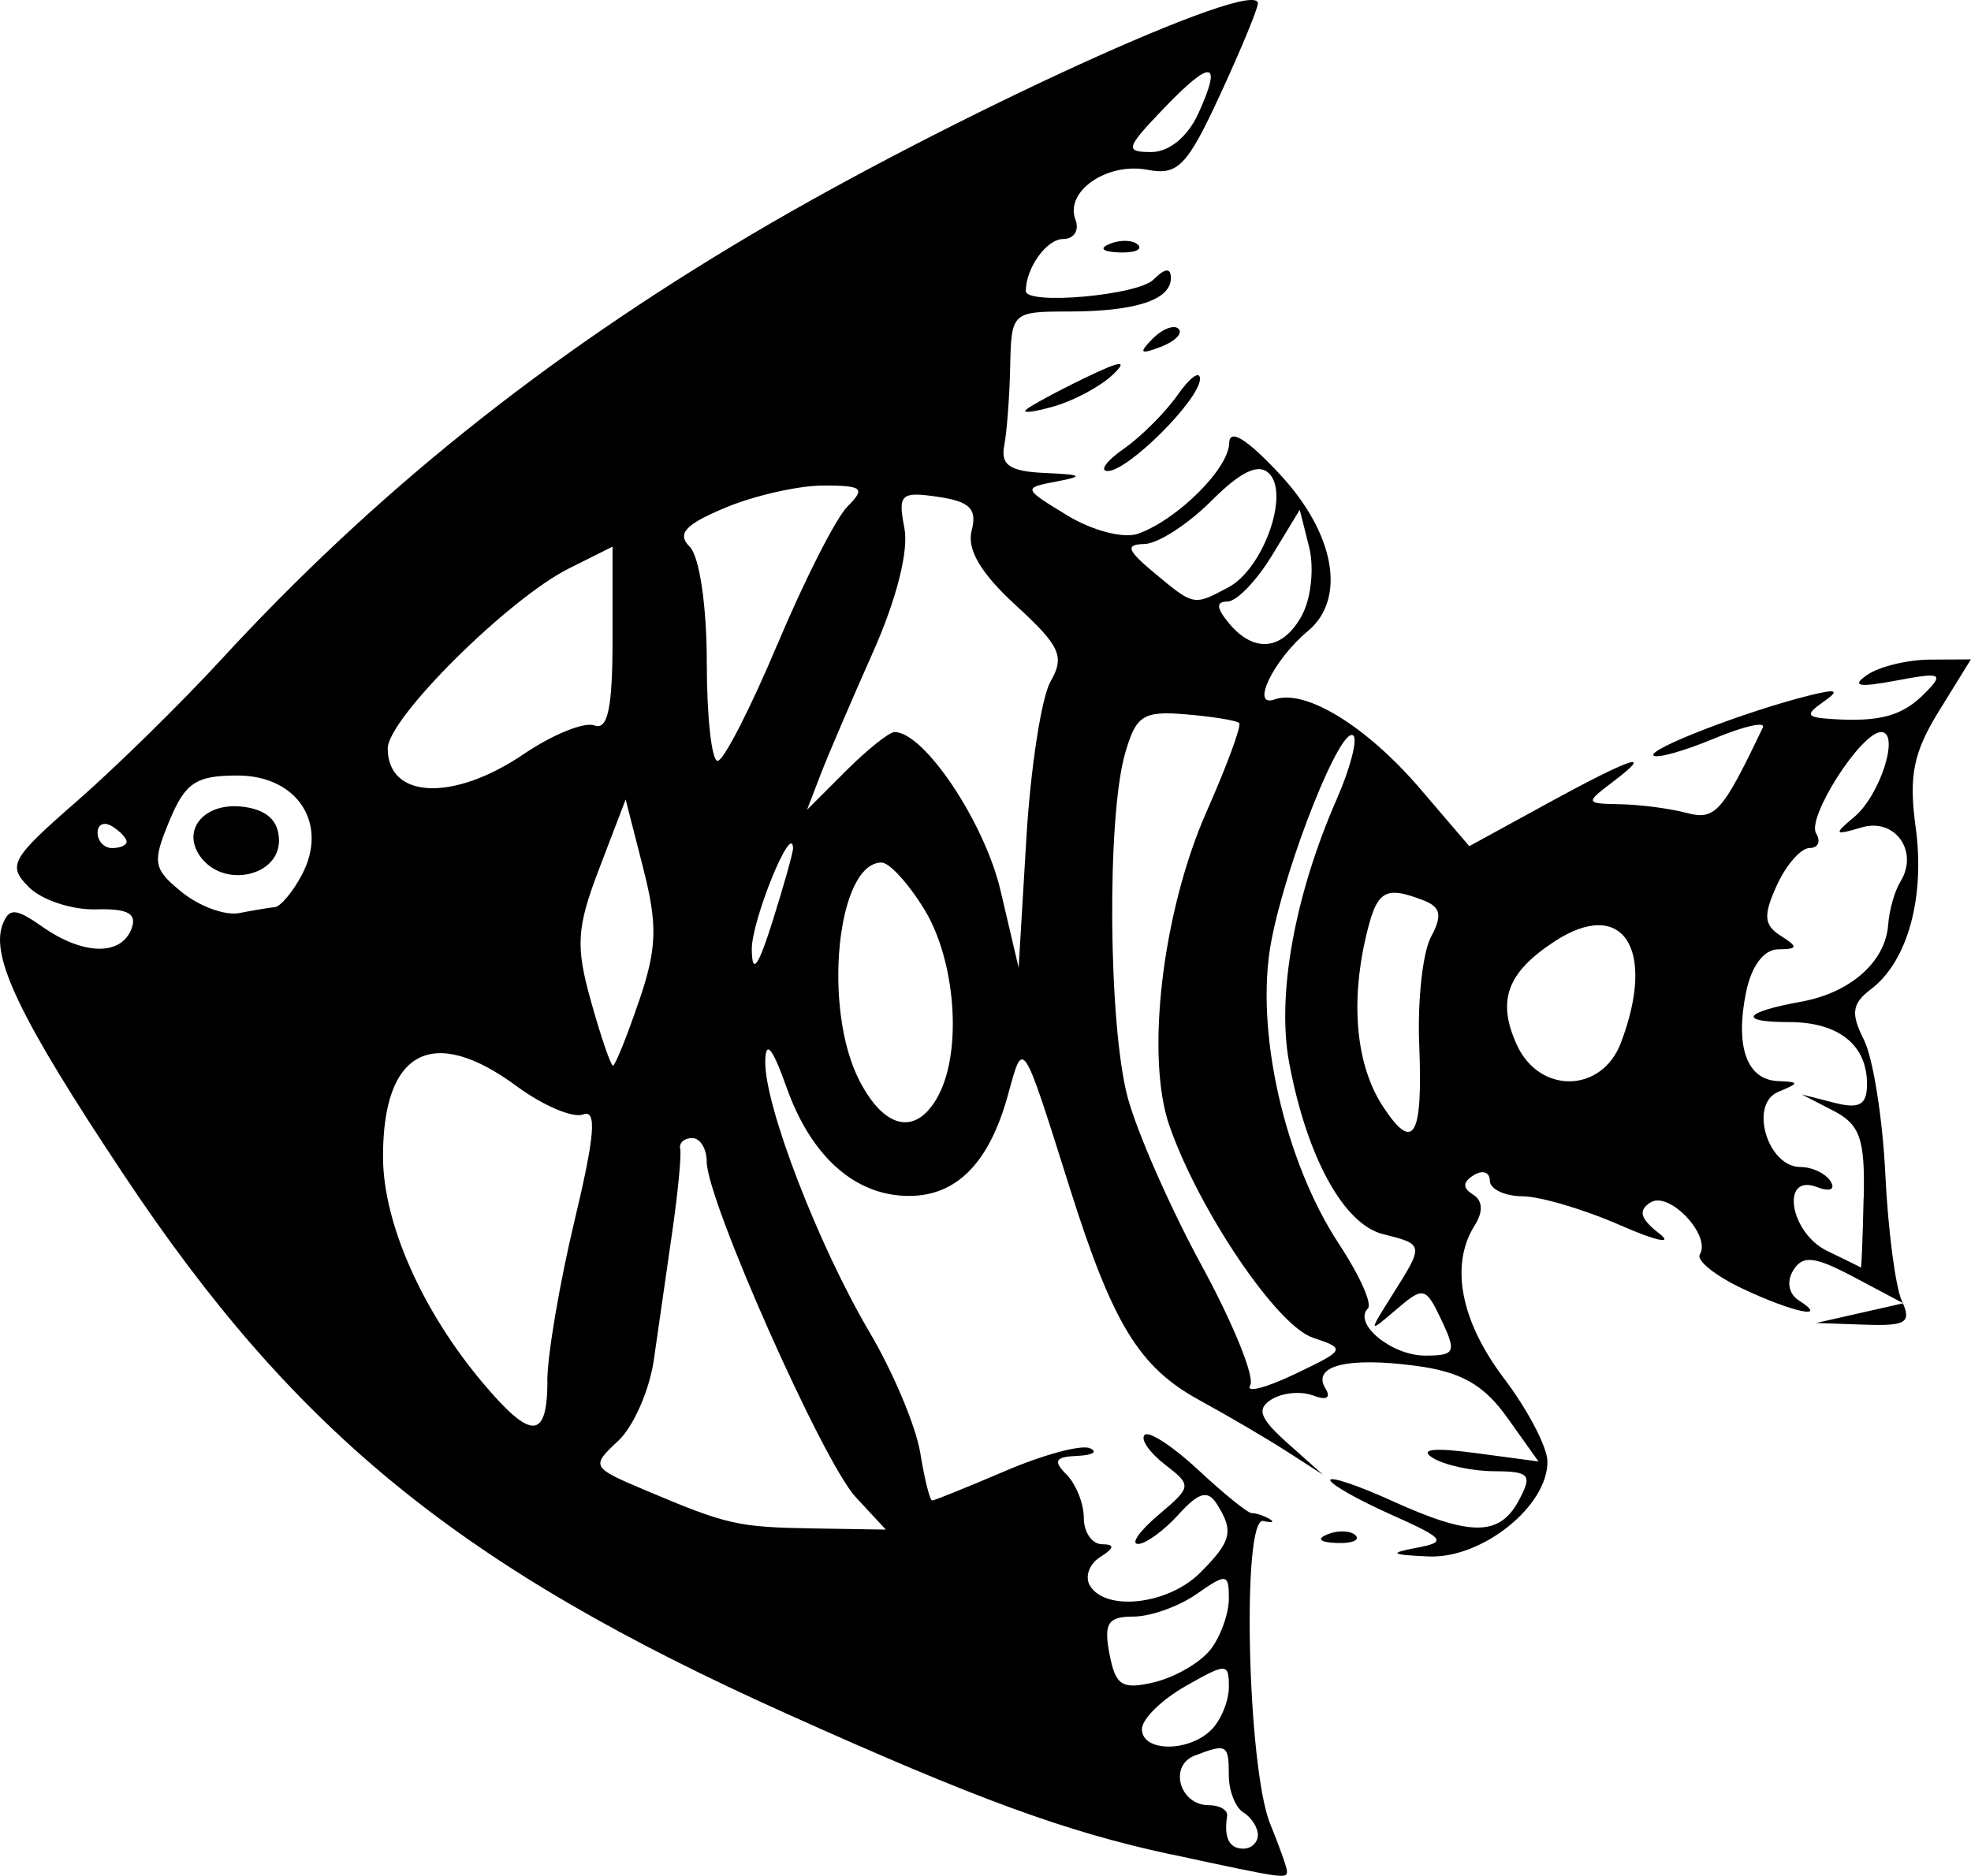 <?xml version="1.0" encoding="UTF-8" standalone="no"?>
<!-- Created with Inkscape (http://www.inkscape.org/) -->

<svg
   xmlns:dc="http://purl.org/dc/elements/1.1/"
   xmlns:cc="http://creativecommons.org/ns#"
   xmlns:rdf="http://www.w3.org/1999/02/22-rdf-syntax-ns#"
   xmlns:svg="http://www.w3.org/2000/svg"
   xmlns="http://www.w3.org/2000/svg"
   xmlns:sodipodi="http://sodipodi.sourceforge.net/DTD/sodipodi-0.dtd"
   xmlns:inkscape="http://www.inkscape.org/namespaces/inkscape"
   width="35.955mm"
   height="34.23mm"
   viewBox="0 0 35.955 34.23"
   version="1.1"
   id="svg8"
   inkscape:version="0.92.4 (5da689c313, 2019-01-14)"
   sodipodi:docname="logo.svg">
  <defs
     id="defs2" />
  <sodipodi:namedview
     id="base"
     pagecolor="#ffffff"
     bordercolor="#666666"
     borderopacity="1.0"
     inkscape:pageopacity="0.0"
     inkscape:pageshadow="2"
     inkscape:zoom="1.979899"
     inkscape:cx="-271.0437"
     inkscape:cy="73.94444"
     inkscape:document-units="mm"
     inkscape:current-layer="layer1"
     showgrid="false"
     inkscape:window-width="2498"
     inkscape:window-height="1417"
     inkscape:window-x="54"
     inkscape:window-y="-8"
     inkscape:window-maximized="1"
     fit-margin-top="0"
     fit-margin-left="0"
     fit-margin-right="0"
     fit-margin-bottom="0" />
  <g
     inkscape:label="Ebene 1"
     inkscape:groupmode="layer"
     id="layer1"
     transform="translate(-59.166,-95.162)">
    <path
       style="fill:#000000;fill-opacity:1;stroke-width:0.265"
       d="m 80.525,128.997 c -1.929,-0.416 -3.532,-1.003 -7.011,-2.568 -5.94,-2.67 -8.961,-5.128 -12.095,-9.84 -1.877,-2.822 -2.432,-3.969 -2.205,-4.56 0.118,-0.307 0.238,-0.3 0.731,0.046 0.737,0.516 1.429,0.531 1.619,0.035 0.107,-0.279 -0.063,-0.373 -0.649,-0.356 -0.437,0.012 -0.987,-0.17 -1.223,-0.406 -0.395,-0.395 -0.327,-0.517 0.87,-1.562 0.714,-0.623 1.896,-1.783 2.627,-2.577 2.803,-3.045 5.871,-5.506 9.663,-7.755 3.647,-2.162 9.26,-4.726 9.26,-4.23 0,0.096 -0.31,0.846 -0.689,1.666 -0.601,1.302 -0.769,1.476 -1.324,1.37 -0.739,-0.141 -1.512,0.394 -1.315,0.909 0.075,0.195 -0.026,0.354 -0.224,0.354 -0.301,0 -0.681,0.529 -0.681,0.948 0,0.262 2.04,0.081 2.328,-0.207 0.212,-0.212 0.318,-0.222 0.318,-0.028 0,0.399 -0.648,0.61 -1.874,0.61 -1.018,0 -1.037,0.018 -1.057,0.992 -0.011,0.546 -0.06,1.201 -0.109,1.455 -0.068,0.357 0.104,0.471 0.748,0.499 0.676,0.029 0.716,0.059 0.208,0.155 -0.619,0.117 -0.616,0.126 0.194,0.619 0.459,0.279 1.029,0.427 1.289,0.335 0.716,-0.253 1.657,-1.188 1.665,-1.654 0.005,-0.274 0.323,-0.077 0.926,0.571 1.005,1.081 1.216,2.272 0.508,2.86 -0.623,0.517 -1.055,1.405 -0.607,1.246 0.561,-0.199 1.677,0.486 2.656,1.629 l 0.897,1.048 1.42,-0.777 c 1.555,-0.851 1.985,-0.991 1.188,-0.388 -0.496,0.375 -0.491,0.389 0.148,0.4 0.364,0.007 0.907,0.078 1.206,0.158 0.522,0.14 0.653,-0.007 1.392,-1.557 0.056,-0.117 -0.346,-0.026 -0.892,0.202 -0.547,0.228 -1.042,0.367 -1.101,0.307 -0.113,-0.113 1.696,-0.81 2.835,-1.093 0.51,-0.127 0.571,-0.101 0.265,0.114 -0.336,0.235 -0.315,0.283 0.132,0.313 0.896,0.06 1.307,-0.053 1.72,-0.472 0.355,-0.36 0.298,-0.384 -0.529,-0.228 -0.683,0.129 -0.822,0.102 -0.529,-0.102 0.218,-0.152 0.734,-0.278 1.146,-0.281 l 0.749,-0.004 -0.584,0.945 c -0.465,0.753 -0.552,1.183 -0.424,2.114 0.176,1.283 -0.145,2.45 -0.813,2.957 -0.35,0.266 -0.374,0.441 -0.13,0.926 0.166,0.329 0.341,1.432 0.39,2.45 0.049,1.019 0.185,2.06 0.302,2.315 0.182,0.394 0.081,0.458 -0.675,0.432 l -0.888,-0.031 0.794,-0.18 0.794,-0.18 -0.895,-0.475 c -0.722,-0.383 -0.937,-0.408 -1.111,-0.127 -0.126,0.205 -0.085,0.432 0.101,0.55 0.57,0.363 -0.112,0.219 -1.03,-0.216 -0.494,-0.234 -0.843,-0.514 -0.776,-0.622 0.213,-0.344 -0.556,-1.161 -0.896,-0.951 -0.235,0.145 -0.193,0.297 0.158,0.57 0.263,0.204 -0.057,0.136 -0.712,-0.152 -0.655,-0.288 -1.459,-0.526 -1.786,-0.529 -0.327,-0.003 -0.595,-0.132 -0.595,-0.286 0,-0.154 -0.132,-0.199 -0.293,-0.099 -0.202,0.125 -0.207,0.234 -0.014,0.353 0.178,0.11 0.19,0.313 0.032,0.562 -0.455,0.72 -0.26,1.743 0.532,2.79 0.433,0.572 0.79,1.253 0.794,1.514 0.013,0.814 -1.188,1.778 -2.163,1.738 -0.691,-0.029 -0.74,-0.061 -0.235,-0.156 0.578,-0.109 0.535,-0.166 -0.463,-0.612 -0.605,-0.271 -1.1,-0.552 -1.1,-0.625 0,-0.073 0.506,0.097 1.124,0.378 1.437,0.652 1.963,0.651 2.315,-0.007 0.252,-0.47 0.201,-0.53 -0.454,-0.533 -0.405,-0.002 -0.909,-0.113 -1.12,-0.246 -0.247,-0.157 0.027,-0.187 0.775,-0.087 l 1.158,0.155 -0.569,-0.799 c -0.428,-0.601 -0.841,-0.836 -1.667,-0.946 -1.246,-0.167 -1.906,-0.002 -1.65,0.413 0.106,0.171 0.017,0.222 -0.224,0.129 -0.219,-0.084 -0.56,-0.053 -0.757,0.069 -0.282,0.174 -0.22,0.345 0.289,0.799 l 0.647,0.577 -0.661,-0.426 c -0.364,-0.234 -1.078,-0.653 -1.587,-0.931 -1.104,-0.601 -1.586,-1.389 -2.367,-3.862 -0.879,-2.784 -0.85,-2.74 -1.129,-1.72 -0.34,1.243 -0.934,1.852 -1.807,1.852 -0.981,0 -1.785,-0.713 -2.236,-1.984 -0.255,-0.719 -0.379,-0.871 -0.387,-0.473 -0.016,0.805 0.966,3.356 1.906,4.95 0.429,0.727 0.843,1.714 0.921,2.193 0.078,0.479 0.175,0.871 0.217,0.871 0.042,0 0.64,-0.242 1.33,-0.537 0.69,-0.296 1.384,-0.484 1.543,-0.418 0.159,0.066 0.057,0.129 -0.226,0.141 -0.401,0.016 -0.445,0.091 -0.198,0.338 0.175,0.175 0.318,0.532 0.318,0.794 0,0.262 0.149,0.478 0.331,0.48 0.239,0.003 0.23,0.068 -0.034,0.235 -0.201,0.127 -0.283,0.363 -0.183,0.525 0.292,0.473 1.428,0.339 2.003,-0.235 0.582,-0.582 0.625,-0.762 0.307,-1.263 -0.163,-0.257 -0.328,-0.211 -0.698,0.198 -0.267,0.294 -0.598,0.535 -0.737,0.535 -0.139,0 0.028,-0.238 0.372,-0.529 0.611,-0.518 0.614,-0.537 0.115,-0.923 -0.28,-0.217 -0.446,-0.459 -0.367,-0.537 0.079,-0.079 0.522,0.212 0.986,0.645 0.464,0.433 0.9,0.785 0.969,0.782 0.069,-0.003 0.212,0.043 0.318,0.103 0.106,0.06 0.057,0.078 -0.107,0.04 -0.398,-0.091 -0.293,4.508 0.126,5.53 0.168,0.41 0.305,0.797 0.305,0.86 0,0.145 -0.04,0.139 -2.117,-0.309 z m 1.587,-0.354 c 0,-0.137 -0.119,-0.323 -0.265,-0.412 -0.146,-0.09 -0.265,-0.395 -0.265,-0.677 0,-0.564 -0.036,-0.585 -0.623,-0.359 -0.477,0.183 -0.275,0.904 0.255,0.904 0.203,0 0.354,0.089 0.337,0.198 -0.062,0.396 0.037,0.595 0.296,0.595 0.146,0 0.265,-0.112 0.265,-0.249 z m -0.847,-1.921 c 0.175,-0.175 0.318,-0.526 0.318,-0.781 0,-0.439 -0.042,-0.44 -0.792,-0.013 -0.436,0.248 -0.793,0.6 -0.794,0.781 -0.002,0.421 0.851,0.43 1.268,0.013 z m -0.013,-1.467 c 0.182,-0.238 0.331,-0.655 0.331,-0.927 0,-0.457 -0.043,-0.463 -0.588,-0.082 -0.323,0.227 -0.843,0.412 -1.154,0.412 -0.465,0 -0.543,0.121 -0.436,0.681 0.111,0.583 0.23,0.657 0.823,0.515 0.381,-0.092 0.842,-0.362 1.024,-0.6 z m -6.478,-2.779 c -0.598,-0.646 -2.716,-5.416 -2.716,-6.118 0,-0.237 -0.119,-0.431 -0.265,-0.431 -0.146,0 -0.244,0.089 -0.219,0.198 0.025,0.109 -0.041,0.794 -0.146,1.521 -0.105,0.728 -0.256,1.775 -0.335,2.329 -0.079,0.553 -0.372,1.219 -0.652,1.479 -0.497,0.463 -0.486,0.483 0.489,0.895 1.509,0.638 1.688,0.678 3.093,0.701 l 1.303,0.021 z m -5.624,-2.117 c 0.001,-0.473 0.225,-1.79 0.497,-2.926 0.371,-1.552 0.41,-2.034 0.157,-1.937 -0.186,0.071 -0.73,-0.16 -1.209,-0.513 -1.538,-1.135 -2.446,-0.655 -2.442,1.289 0.002,1.201 0.708,2.8 1.817,4.118 0.887,1.054 1.179,1.047 1.182,-0.031 z m 13.963,-0.791 c -0.655,-0.218 -2.077,-2.322 -2.615,-3.867 -0.44,-1.265 -0.127,-3.908 0.678,-5.729 0.373,-0.844 0.641,-1.572 0.595,-1.618 -0.046,-0.046 -0.482,-0.117 -0.97,-0.158 -0.784,-0.066 -0.913,0.017 -1.113,0.72 -0.332,1.163 -0.304,4.927 0.046,6.258 0.167,0.633 0.775,2.017 1.351,3.076 0.577,1.059 0.976,2.043 0.887,2.187 -0.089,0.144 0.273,0.054 0.804,-0.199 0.939,-0.448 0.948,-0.466 0.336,-0.67 z m 2.35,-0.316 c -0.289,-0.612 -0.33,-0.622 -0.825,-0.198 -0.513,0.439 -0.514,0.435 -0.068,-0.273 0.575,-0.912 0.574,-0.914 -0.177,-1.102 -0.717,-0.18 -1.389,-1.409 -1.71,-3.126 -0.23,-1.23 0.099,-3.054 0.866,-4.806 0.246,-0.561 0.383,-1.084 0.306,-1.162 -0.218,-0.218 -1.222,2.295 -1.499,3.754 -0.304,1.601 0.237,4.008 1.242,5.531 0.369,0.559 0.604,1.084 0.521,1.166 -0.276,0.276 0.433,0.86 1.044,0.86 0.547,0 0.575,-0.061 0.3,-0.644 z m 7.701,-2.233 c 0.025,-1.076 -0.067,-1.339 -0.55,-1.589 l -0.58,-0.299 0.595,0.152 c 0.459,0.117 0.595,0.038 0.595,-0.343 0,-0.715 -0.521,-1.129 -1.42,-1.129 -0.945,0 -0.84,-0.18 0.217,-0.372 0.901,-0.163 1.54,-0.728 1.589,-1.405 0.019,-0.265 0.119,-0.617 0.222,-0.783 0.343,-0.555 -0.097,-1.173 -0.706,-0.992 -0.503,0.149 -0.518,0.129 -0.135,-0.191 0.475,-0.396 0.84,-1.549 0.49,-1.549 -0.363,0 -1.363,1.562 -1.185,1.85 0.09,0.147 0.036,0.266 -0.121,0.266 -0.157,0 -0.425,0.306 -0.596,0.68 -0.251,0.551 -0.237,0.726 0.072,0.922 0.321,0.203 0.314,0.242 -0.048,0.246 -0.264,0.002 -0.491,0.309 -0.588,0.795 -0.198,0.988 0.019,1.585 0.583,1.609 0.399,0.017 0.399,0.033 0.005,0.198 -0.534,0.223 -0.194,1.37 0.406,1.37 0.214,0 0.463,0.118 0.551,0.262 0.093,0.15 -0.013,0.194 -0.249,0.104 -0.67,-0.257 -0.497,0.835 0.185,1.164 0.327,0.158 0.605,0.295 0.616,0.305 0.012,0.01 0.034,-0.562 0.05,-1.272 z m -8.109,-2.805 c -0.032,-0.796 0.064,-1.676 0.215,-1.957 0.211,-0.394 0.179,-0.546 -0.141,-0.669 -0.714,-0.274 -0.852,-0.182 -1.054,0.701 -0.277,1.21 -0.161,2.33 0.317,3.059 0.562,0.857 0.732,0.565 0.663,-1.135 z m -8.772,0.937 c 0.438,-0.818 0.316,-2.459 -0.252,-3.391 -0.288,-0.473 -0.641,-0.86 -0.783,-0.86 -0.814,0 -1.084,2.665 -0.403,3.982 0.465,0.899 1.044,1.007 1.439,0.269 z m 12.451,-0.961 c 0.654,-1.721 0.034,-2.666 -1.213,-1.849 -0.865,0.567 -1.052,1.079 -0.686,1.883 0.413,0.906 1.55,0.885 1.899,-0.034 z m -17.913,-0.757 c 0.331,-0.971 0.344,-1.386 0.079,-2.428 l -0.321,-1.256 -0.48,1.256 c -0.416,1.088 -0.436,1.413 -0.152,2.428 0.18,0.644 0.361,1.172 0.401,1.172 0.04,0 0.253,-0.527 0.472,-1.172 z m 2.812,-2.797 c -0.02,-0.493 -0.76,1.326 -0.753,1.852 0.006,0.469 0.117,0.316 0.383,-0.529 0.206,-0.655 0.373,-1.25 0.37,-1.323 z m 4.698,-3.042 c 0.262,-0.455 0.175,-0.646 -0.634,-1.387 -0.64,-0.586 -0.896,-1.02 -0.806,-1.365 0.103,-0.394 -0.032,-0.53 -0.614,-0.615 -0.679,-0.1 -0.734,-0.048 -0.613,0.57 0.081,0.414 -0.143,1.299 -0.574,2.267 -0.389,0.873 -0.819,1.877 -0.955,2.23 l -0.247,0.643 0.709,-0.709 c 0.39,-0.39 0.79,-0.709 0.888,-0.709 0.54,0 1.641,1.647 1.933,2.893 l 0.33,1.407 0.14,-2.349 c 0.077,-1.292 0.276,-2.586 0.444,-2.877 z m -14.152,4.12 c 0.104,-0.011 0.325,-0.273 0.49,-0.583 0.499,-0.932 -0.072,-1.819 -1.171,-1.819 -0.759,0 -0.953,0.13 -1.244,0.832 -0.314,0.759 -0.294,0.873 0.233,1.299 0.318,0.257 0.786,0.428 1.04,0.379 0.254,-0.049 0.548,-0.098 0.652,-0.109 z m -1.322,-0.876 c -0.42,-0.506 0.024,-1.058 0.766,-0.953 0.425,0.06 0.632,0.262 0.632,0.618 0,0.631 -0.96,0.861 -1.397,0.335 z m -1.381,-0.319 c 0,-0.064 -0.119,-0.19 -0.265,-0.28 -0.146,-0.09 -0.265,-0.037 -0.265,0.117 0,0.154 0.119,0.28 0.265,0.28 0.146,0 0.265,-0.052 0.265,-0.117 z m 7.239,-1.595 c 0.529,-0.359 1.112,-0.596 1.294,-0.526 0.244,0.094 0.331,-0.319 0.331,-1.567 v -1.695 l -0.794,0.397 c -1.105,0.553 -3.307,2.74 -3.307,3.285 0,0.923 1.197,0.974 2.476,0.106 z m 4.636,-2.012 c 0.492,-1.171 1.066,-2.301 1.276,-2.51 0.332,-0.332 0.275,-0.381 -0.44,-0.381 -0.452,0 -1.255,0.181 -1.786,0.403 -0.74,0.309 -0.892,0.476 -0.653,0.714 0.178,0.178 0.311,1.084 0.311,2.111 0,0.99 0.089,1.798 0.198,1.796 0.109,-0.002 0.601,-0.962 1.093,-2.133 z m 9.57,-0.534 c 0.163,-0.305 0.22,-0.86 0.126,-1.234 l -0.171,-0.68 -0.509,0.837 c -0.28,0.461 -0.645,0.837 -0.81,0.837 -0.212,0 -0.204,0.117 0.029,0.397 0.461,0.556 0.988,0.494 1.336,-0.157 z m -1.347,-0.499 c 0.634,-0.339 1.121,-1.7 0.744,-2.077 -0.193,-0.193 -0.513,-0.042 -1.055,0.5 -0.428,0.428 -0.977,0.781 -1.22,0.786 -0.355,0.007 -0.319,0.112 0.182,0.529 0.724,0.603 0.714,0.601 1.349,0.261 z m -0.551,-8.639 c 0.447,-0.982 0.247,-1.012 -0.632,-0.095 -0.691,0.722 -0.711,0.791 -0.222,0.791 0.322,0 0.663,-0.278 0.853,-0.696 z m 2.364,25.915 c 0.191,-0.076 0.419,-0.067 0.507,0.021 0.088,0.088 -0.068,0.15 -0.347,0.139 -0.308,-0.013 -0.371,-0.075 -0.16,-0.16 z m -3.722,-19.804 c 0.319,-0.223 0.762,-0.666 0.985,-0.985 0.223,-0.319 0.406,-0.45 0.406,-0.292 0,0.373 -1.309,1.682 -1.682,1.682 -0.158,0 -0.027,-0.183 0.292,-0.406 z m -1.784,-0.711 c 0.073,-0.068 0.549,-0.327 1.058,-0.574 0.672,-0.326 0.817,-0.345 0.529,-0.069 -0.218,0.209 -0.695,0.467 -1.058,0.574 -0.364,0.106 -0.602,0.138 -0.529,0.069 z m 2.311,-1.297 c 0.179,-0.181 0.393,-0.262 0.474,-0.181 0.082,0.082 -0.065,0.229 -0.326,0.329 -0.377,0.144 -0.407,0.113 -0.148,-0.148 z m -0.773,-1.735 c 0.191,-0.076 0.419,-0.067 0.507,0.021 0.088,0.088 -0.068,0.15 -0.347,0.139 -0.308,-0.013 -0.371,-0.075 -0.16,-0.16 z"
       id="path4672"
       inkscape:connector-curvature="0" />
    <path
       style="opacity:0;fill:#000066;fill-opacity:1;stroke:none;stroke-width:0.135;stroke-miterlimit:4;stroke-dasharray:none;stroke-opacity:1"
       d="m 262.447,431.568 c -11.5,-2.455 -15.084,-3.592 -25.855,-8.202 -27.158,-11.623 -39.026,-20.782 -51.998,-40.13 -5.67,-8.457 -8.219,-13.336 -8.219,-15.732 0,-1.734 0.688,-1.861 2.977,-0.551 3.062,1.752 6.185,1.32 5.881,-0.815 -0.094,-0.659 -0.413,-0.786 -2.43,-0.965 -3.398,-0.301 -5.663,-1.662 -5.199,-3.124 0.12,-0.377 2.182,-2.475 4.583,-4.663 2.401,-2.188 7.098,-6.82 10.437,-10.293 14.53,-15.111 28.083,-24.923 49.007,-35.479 8.546,-4.311 19.078,-8.84 20.725,-8.911 0.627,-0.027 -2.974,8.37 -4.379,10.212 -0.798,1.047 -1.049,1.141 -3.364,1.272 -2.184,0.123 -2.641,0.275 -3.603,1.197 -0.836,0.801 -1.076,1.314 -0.994,2.126 0.087,0.865 -0.078,1.16 -0.858,1.534 -2.304,1.106 -3.234,3.796 -1.467,4.24 1.354,0.34 6.818,-0.451 7.868,-1.139 0.921,-0.603 1.421,-0.496 0.984,0.21 -0.516,0.836 -2.589,1.363 -6.348,1.614 -2.147,0.144 -3.953,0.432 -4.095,0.654 -0.38,0.596 -1.033,9.482 -0.733,9.969 0.143,0.232 1.031,0.605 1.972,0.829 0.941,0.224 1.359,0.427 0.929,0.45 -0.43,0.023 -0.878,0.198 -0.996,0.387 -0.335,0.542 2.608,2.474 4.69,3.079 1.779,0.517 1.978,0.507 3.511,-0.171 1.856,-0.821 5.075,-3.945 5.4,-5.24 0.271,-1.081 0.417,-1.08 1.748,0.012 1.002,0.822 1.021,0.879 0.285,0.891 -0.432,0.007 -2.04,1.061 -3.571,2.342 -1.569,1.312 -3.37,2.488 -4.125,2.692 -0.737,0.2 -1.339,0.505 -1.339,0.679 0,0.405 2.796,2.833 3.813,3.311 1.078,0.506 2.38,0.103 3.859,-1.196 0.691,-0.607 1.257,-0.94 1.257,-0.741 0,0.397 -1.842,2.046 -2.576,2.306 -0.653,0.231 0.742,2.085 2.052,2.726 0.872,0.427 1.145,0.427 1.897,0 2.101,-1.193 2.915,-4.244 2.087,-7.82 -0.429,-1.851 0.344,-0.616 1.007,1.609 0.713,2.393 0.316,3.639 -1.948,6.116 -2.55,2.79 -2.871,4.45 -0.802,4.147 0.651,-0.096 1.7,0.186 2.834,0.76 l 1.799,0.912 -1.353,2.603 c -1.623,3.123 -3.303,7.982 -4.112,11.889 -1.354,6.538 0.553,14.673 5.358,22.857 0.883,1.504 1.201,2.414 1.067,3.051 -0.329,1.563 2.052,3.199 4.657,3.199 0.663,0 1.306,-0.163 1.429,-0.362 0.292,-0.472 -1.452,-4.281 -1.96,-4.281 -0.214,0 -0.786,0.26 -1.27,0.577 -1.114,0.73 -1.106,0.471 0.049,-1.5 0.511,-0.872 0.852,-1.785 0.756,-2.028 -0.095,-0.243 -1.001,-0.732 -2.012,-1.086 -2.814,-0.985 -4.658,-3.888 -6.169,-9.711 -1.345,-5.183 -0.507,-11.826 2.4,-19.035 0.674,-1.673 1.327,-3.579 1.45,-4.236 0.123,-0.657 0.354,-1.195 0.512,-1.195 0.368,0 7.132,7.203 7.132,7.595 0,0.161 2.145,-0.839 4.767,-2.222 2.622,-1.384 4.9,-2.516 5.062,-2.516 0.162,0 -0.062,0.381 -0.5,0.846 l -0.795,0.846 0.822,0.22 c 0.452,0.121 1.545,0.226 2.429,0.234 0.884,0.007 2.31,0.176 3.17,0.374 1.214,0.28 1.732,0.249 2.321,-0.138 0.857,-0.562 3.734,-5.776 3.382,-6.128 -0.126,-0.126 -1.463,0.198 -2.972,0.719 -1.509,0.521 -2.82,0.871 -2.913,0.778 -0.274,-0.274 8.912,-3.465 9.973,-3.465 0.183,0 -0.048,0.309 -0.511,0.688 -0.762,0.622 -0.783,0.711 -0.216,0.932 0.345,0.134 1.806,0.184 3.247,0.112 2.2,-0.111 2.83,-0.292 3.927,-1.129 0.718,-0.548 1.306,-1.248 1.306,-1.555 0,-0.471 -0.318,-0.519 -2.02,-0.306 -1.111,0.139 -2.263,0.345 -2.559,0.459 -0.343,0.131 -0.447,0.059 -0.288,-0.198 0.138,-0.223 0.847,-0.57 1.576,-0.773 1.368,-0.38 5.076,-0.516 5.076,-0.187 0,0.102 -0.378,0.785 -0.84,1.518 -2.53,4.009 -2.552,4.099 -2.552,10.082 0,5.02 -0.076,5.702 -0.821,7.321 -0.452,0.982 -1.396,2.376 -2.099,3.097 -1.14,1.17 -1.251,1.45 -1.036,2.6 l 0.242,1.289 -1.352,-0.725 c -0.868,-0.465 -2.025,-0.725 -3.232,-0.725 -2.484,0 -2.394,-0.56 0.173,-1.079 3.574,-0.723 6.526,-3.085 6.514,-5.213 -0.002,-0.37 0.35,-1.678 0.782,-2.908 l 0.785,-2.235 -0.728,-0.979 c -0.514,-0.691 -1.105,-1.011 -2.01,-1.088 l -1.282,-0.11 1.089,-1.545 c 0.684,-0.97 1.158,-2.158 1.275,-3.194 0.168,-1.487 0.113,-1.649 -0.549,-1.649 -1.41,0 -5.033,5.579 -4.57,7.037 0.143,0.452 -0.037,0.761 -0.585,1.004 -1.047,0.464 -2.341,2.439 -2.639,4.026 -0.206,1.097 -0.105,1.389 0.726,2.103 l 0.964,0.83 h -0.857 c -1.095,0 -1.866,0.875 -2.359,2.679 -0.893,3.264 -0.141,6.104 1.713,6.475 l 1.005,0.201 -0.842,0.842 c -0.975,0.975 -1.032,1.513 -0.337,3.179 0.531,1.271 1.478,1.982 2.642,1.982 0.382,0 0.913,0.264 1.181,0.587 0.434,0.523 0.398,0.559 -0.331,0.328 -0.909,-0.288 -1.855,0.287 -1.855,1.128 0,1.315 1.185,2.905 2.835,3.803 0.949,0.517 1.825,0.94 1.946,0.94 0.121,0 0.22,-2.097 0.22,-4.659 0,-4.471 -0.035,-4.695 -0.877,-5.536 -0.741,-0.741 -0.779,-0.877 -0.25,-0.877 0.824,0 1.474,-0.679 1.523,-1.589 0.078,-1.454 0.607,2.227 0.999,6.946 0.22,2.652 0.502,5.438 0.626,6.191 l 0.225,1.37 -2.543,-1.281 c -1.399,-0.704 -2.952,-1.281 -3.452,-1.281 -1.176,0 -1.872,1.34 -1.275,2.455 0.498,0.931 0.491,0.931 -1.838,0.022 -2.977,-1.163 -4.204,-2.131 -4.207,-3.316 -0.002,-1.105 -2.013,-3.446 -2.959,-3.446 -0.936,0 -1.526,1.032 -1.037,1.815 0.546,0.874 0.567,0.877 -2.533,-0.354 -1.439,-0.572 -3.653,-1.233 -4.92,-1.469 -1.382,-0.257 -2.541,-0.699 -2.896,-1.103 -1.219,-1.385 -2.666,-0.374 -1.614,1.128 0.481,0.687 0.467,0.914 -0.139,2.249 -1.317,2.901 -0.536,6.544 2.233,10.413 1.756,2.454 2.792,4.603 2.791,5.789 -10e-4,1.071 -1.319,3.545 -1.691,3.174 -0.124,-0.124 -0.035,-0.415 0.198,-0.647 0.232,-0.232 0.423,-0.774 0.423,-1.202 0,-0.699 -0.249,-0.807 -2.393,-1.036 -2.37,-0.254 -4.282,-0.771 -3.976,-1.077 0.087,-0.087 1.637,0.024 3.444,0.246 1.807,0.223 3.388,0.303 3.512,0.178 0.264,-0.264 -1.218,-2.344 -3.046,-4.275 -1.612,-1.702 -3.877,-2.407 -7.826,-2.436 -3.184,-0.023 -4.18,0.381 -3.87,1.569 0.156,0.595 0.038,0.662 -0.85,0.484 -2.509,-0.502 -4.029,1.109 -2.584,2.739 0.802,0.905 0.525,0.79 -3.289,-1.363 -5.78,-3.264 -7.132,-5.344 -10.907,-16.786 -2.234,-6.769 -2.688,-7.826 -3.22,-7.497 -0.155,0.096 -0.614,1.269 -1.021,2.607 -0.849,2.795 -2.416,5.156 -3.949,5.948 -1.193,0.617 -3.807,0.722 -5.161,0.207 -1.964,-0.747 -3.885,-2.987 -5.481,-6.394 -0.862,-1.838 -1.67,-3.239 -1.796,-3.112 -0.387,0.387 -0.094,2.759 0.653,5.276 1.066,3.595 3.151,8.403 6.346,14.636 2.124,4.144 3.031,6.35 3.49,8.482 0.341,1.585 0.745,2.882 0.899,2.882 0.154,0 2.045,-0.723 4.203,-1.607 4.275,-1.751 4.324,-1.765 4.324,-1.266 0,0.188 0.402,0.933 0.893,1.657 0.491,0.724 0.893,1.766 0.893,2.317 0,0.624 0.293,1.207 0.779,1.547 0.734,0.514 0.744,0.584 0.179,1.209 -1.738,1.921 0.518,3.688 3.726,2.919 2.163,-0.519 4.291,-2.032 5.044,-3.585 0.476,-0.982 0.5,-1.371 0.142,-2.248 -0.801,-1.962 -1.41,-1.984 -3.401,-0.121 -0.987,0.923 -2.003,1.673 -2.257,1.665 -0.254,-0.008 0.303,-0.691 1.238,-1.518 0.935,-0.827 1.698,-1.781 1.696,-2.118 -0.001,-0.338 -0.477,-0.965 -1.057,-1.394 -1.083,-0.801 -1.676,-1.742 -1.097,-1.742 0.179,0 1.509,1.004 2.954,2.232 1.445,1.228 2.978,2.473 3.405,2.768 0.693,0.478 0.74,0.691 0.436,1.964 -0.906,3.794 -0.134,15.902 1.277,20.027 0.475,1.39 0.864,2.635 0.864,2.768 0,0.278 -0.009,0.277 -2.143,-0.179 z m 0.297,-2.383 c 0.072,-0.509 -0.203,-1.181 -0.699,-1.709 -0.515,-0.549 -0.89,-1.494 -1.013,-2.554 -0.19,-1.638 -0.226,-1.682 -1.364,-1.63 -1.505,0.069 -2.221,0.681 -2.221,1.899 0,1.134 0.877,2.038 2.143,2.211 0.635,0.087 0.875,0.324 0.831,0.821 -0.167,1.879 2.063,2.802 2.324,0.962 z m -3.571,-6.732 c 0.936,-0.585 1.845,-2.481 1.845,-3.847 0,-0.673 -0.187,-0.904 -0.731,-0.904 -0.833,0 -4.113,2.019 -5.115,3.149 -1.72,1.938 1.441,3.203 4.002,1.602 z m -2.94,-3.849 c 2.882,-0.856 4.775,-3.29 4.783,-6.149 0.003,-1.245 -0.551,-1.274 -2.415,-0.128 -0.958,0.59 -2.614,1.263 -3.68,1.496 -1.066,0.233 -2.117,0.64 -2.336,0.903 -0.471,0.568 -0.104,3.048 0.571,3.862 0.558,0.672 0.862,0.674 3.078,0.016 z m -19.144,-10.396 c 0,-0.115 -0.708,-1.119 -1.573,-2.232 -2.843,-3.658 -9.989,-19.308 -10.477,-22.947 -0.201,-1.498 -0.863,-2.304 -1.647,-2.003 -0.33,0.127 -0.575,1.144 -0.745,3.093 -0.466,5.343 -1.909,13.84 -2.617,15.417 -0.386,0.858 -1.125,1.95 -1.643,2.426 -1.887,1.736 -1.359,2.268 4.541,4.574 2.551,0.997 4.013,1.332 6.661,1.525 4.673,0.341 7.5,0.397 7.5,0.148 z m -23.593,-7.738 c 0.176,-0.442 0.5,-2.408 0.719,-4.368 0.22,-1.961 0.956,-6.11 1.637,-9.222 1.49,-6.812 1.524,-7.39 0.434,-7.399 -0.442,-0.004 -1.647,-0.486 -2.679,-1.071 -1.031,-0.586 -2.719,-1.544 -3.75,-2.13 -3.434,-1.95 -6.148,-1.145 -7.047,2.091 -0.477,1.718 -0.461,5.747 0.032,7.833 0.976,4.134 5.173,11.157 8.319,13.918 1.553,1.363 1.909,1.416 2.335,0.347 z m 52.351,-3.103 c 1.272,-0.577 2.314,-1.269 2.314,-1.538 0,-0.269 -0.646,-0.774 -1.436,-1.123 -2.503,-1.104 -7.21,-7.794 -9.31,-13.232 -2.34,-6.059 -1.493,-13.953 2.59,-24.14 1.47,-3.667 1.772,-4.74 1.401,-4.97 -0.664,-0.411 -5.252,-0.825 -6.112,-0.552 -1.824,0.579 -2.574,4.666 -2.558,13.925 0.02,11.087 0.434,12.814 5.602,23.372 1.859,3.798 3.481,7.445 3.605,8.106 0.284,1.515 0.849,1.537 3.904,0.152 z m 8.072,-17.549 c 0.133,-0.477 0.258,-2.977 0.278,-5.558 0.025,-3.339 0.209,-5.228 0.637,-6.553 0.432,-1.339 0.498,-2.027 0.233,-2.452 -0.49,-0.785 -2.852,-1.38 -3.601,-0.907 -1.611,1.016 -2.452,8.519 -1.348,12.027 0.654,2.08 2.494,4.664 3.163,4.441 0.218,-0.073 0.506,-0.522 0.639,-0.999 z m -34.272,-0.004 c 2.58,-1.381 2.936,-9.432 0.618,-13.975 -0.958,-1.878 -2.773,-3.851 -3.543,-3.851 -0.965,0 -2.035,1.581 -2.512,3.714 -0.653,2.917 -0.291,8.574 0.687,10.75 1.433,3.187 3.002,4.298 4.75,3.362 z m 46.998,-3.343 c 1.275,-1.073 2.231,-3.86 2.231,-6.505 0,-1.583 -0.161,-2.101 -0.877,-2.816 -0.482,-0.482 -1.235,-0.877 -1.673,-0.877 -1.321,0 -3.753,1.382 -5.147,2.924 -1.239,1.371 -1.304,1.563 -1.153,3.387 0.334,4.027 3.937,6.143 6.618,3.887 z m -66.624,-3.968 c 1.416,-3.968 1.481,-6.491 0.289,-11.319 -0.473,-1.915 -0.958,-3.482 -1.078,-3.482 -0.506,0 -3.232,8.465 -3.222,10.007 0.009,1.508 0.899,5.312 1.79,7.656 0.527,1.387 0.857,0.962 2.222,-2.862 z m 26.856,-9.553 c 0.298,-5.765 1.062,-11.246 1.857,-13.33 0.714,-1.869 0.328,-2.704 -2.536,-5.49 -2.425,-2.358 -3.036,-3.431 -3.036,-5.326 0,-1.374 -0.06,-1.449 -1.456,-1.825 -0.801,-0.216 -1.886,-0.342 -2.411,-0.282 -0.932,0.108 -0.96,0.184 -1.172,3.146 -0.24,3.349 -0.597,4.449 -4.035,12.435 -1.295,3.009 -2.355,5.655 -2.355,5.879 0,0.225 0.763,-0.311 1.696,-1.191 3.71,-3.499 3.928,-3.652 4.856,-3.419 1.097,0.275 3.784,3.782 5.188,6.772 0.569,1.211 1.409,3.784 1.868,5.718 1.002,4.225 1.174,3.878 1.534,-3.089 z m -18.045,5.198 c 1.016,-2.497 2.167,-7.038 1.862,-7.343 -0.611,-0.611 -2.889,5.1 -2.889,7.242 0,1.349 0.499,1.398 1.027,0.101 z m -33.47,-2.988 c 0.847,-0.438 1.985,-2.416 2.267,-3.942 0.67,-3.613 -3.561,-6.328 -7.643,-4.906 -1.197,0.417 -2.564,2.579 -3.049,4.822 -0.501,2.321 3.131,4.978 6.224,4.553 0.884,-0.121 1.874,-0.359 2.2,-0.528 z m -10.583,-4.26 c 0.323,-0.522 -0.499,-1.413 -1.303,-1.413 -0.656,0 -0.945,1.035 -0.432,1.548 0.368,0.368 1.479,0.281 1.736,-0.135 z m 25.604,-5.018 c 0.841,-0.426 1.987,-1.097 2.546,-1.491 0.56,-0.395 1.926,-0.998 3.036,-1.341 1.719,-0.531 2.051,-0.775 2.244,-1.647 0.276,-1.254 0.384,-11.202 0.121,-11.202 -0.104,0 -1.139,0.48 -2.301,1.067 -3.483,1.758 -8.87,6.416 -11.815,10.216 -1.513,1.953 -1.888,3.947 -0.896,4.769 1.422,1.18 4.298,1.029 7.065,-0.372 z m 17.483,-4.52 c 4.719,-10.05 6.111,-12.827 6.792,-13.553 1.099,-1.171 0.622,-1.893 -1.249,-1.893 -3.122,0 -9.643,2.156 -10.097,3.339 -0.095,0.247 0.09,1.078 0.412,1.847 0.404,0.967 0.679,3.25 0.892,7.406 0.424,8.283 0.62,8.455 3.25,2.854 z m 29.156,-38.669 c 1.229,-0.749 2.547,-3.099 2.561,-4.565 0.008,-0.822 0.006,-0.823 -1.113,-0.179 -1.688,0.972 -4.77,4.778 -4.175,5.155 0.745,0.472 1.452,0.365 2.727,-0.412 z"
       id="path4674"
       inkscape:connector-curvature="0"
       transform="scale(0.265)" />
    <path
       style="opacity:0;fill:#000066;fill-opacity:1;stroke:none;stroke-width:0.135;stroke-miterlimit:4;stroke-dasharray:none;stroke-opacity:1"
       d="m 262.447,431.568 c -11.5,-2.455 -15.084,-3.592 -25.855,-8.202 -27.158,-11.623 -39.026,-20.782 -51.998,-40.13 -5.67,-8.457 -8.219,-13.336 -8.219,-15.732 0,-1.734 0.688,-1.861 2.977,-0.551 3.062,1.752 6.185,1.32 5.881,-0.815 -0.094,-0.659 -0.413,-0.786 -2.43,-0.965 -3.398,-0.301 -5.663,-1.662 -5.199,-3.124 0.12,-0.377 2.182,-2.475 4.583,-4.663 2.401,-2.188 7.098,-6.82 10.437,-10.293 14.53,-15.111 28.083,-24.923 49.007,-35.479 8.546,-4.311 19.078,-8.84 20.725,-8.911 0.627,-0.027 -2.974,8.37 -4.379,10.212 -0.798,1.047 -1.049,1.141 -3.364,1.272 -2.184,0.123 -2.641,0.275 -3.603,1.197 -0.836,0.801 -1.076,1.314 -0.994,2.126 0.087,0.865 -0.078,1.16 -0.858,1.534 -2.304,1.106 -3.234,3.796 -1.467,4.24 1.354,0.34 6.818,-0.451 7.868,-1.139 0.921,-0.603 1.421,-0.496 0.984,0.21 -0.516,0.836 -2.589,1.363 -6.348,1.614 -2.147,0.144 -3.953,0.432 -4.095,0.654 -0.38,0.596 -1.033,9.482 -0.733,9.969 0.143,0.232 1.031,0.605 1.972,0.829 0.941,0.224 1.359,0.427 0.929,0.45 -0.43,0.023 -0.878,0.198 -0.996,0.387 -0.335,0.542 2.608,2.474 4.69,3.079 1.779,0.517 1.978,0.507 3.511,-0.171 1.856,-0.821 5.075,-3.945 5.4,-5.24 0.271,-1.081 0.417,-1.08 1.748,0.012 1.002,0.822 1.021,0.879 0.285,0.891 -0.432,0.007 -2.04,1.061 -3.571,2.342 -1.569,1.312 -3.37,2.488 -4.125,2.692 -0.737,0.2 -1.339,0.505 -1.339,0.679 0,0.405 2.796,2.833 3.813,3.311 1.078,0.506 2.38,0.103 3.859,-1.196 0.691,-0.607 1.257,-0.94 1.257,-0.741 0,0.397 -1.842,2.046 -2.576,2.306 -0.653,0.231 0.742,2.085 2.052,2.726 0.872,0.427 1.145,0.427 1.897,0 2.101,-1.193 2.915,-4.244 2.087,-7.82 -0.429,-1.851 0.344,-0.616 1.007,1.609 0.713,2.393 0.316,3.639 -1.948,6.116 -2.55,2.79 -2.871,4.45 -0.802,4.147 0.651,-0.096 1.7,0.186 2.834,0.76 l 1.799,0.912 -1.353,2.603 c -1.623,3.123 -3.303,7.982 -4.112,11.889 -1.354,6.538 0.553,14.673 5.358,22.857 0.883,1.504 1.201,2.414 1.067,3.051 -0.329,1.563 2.052,3.199 4.657,3.199 0.663,0 1.306,-0.163 1.429,-0.362 0.292,-0.472 -1.452,-4.281 -1.96,-4.281 -0.214,0 -0.786,0.26 -1.27,0.577 -1.114,0.73 -1.106,0.471 0.049,-1.5 0.511,-0.872 0.852,-1.785 0.756,-2.028 -0.095,-0.243 -1.001,-0.732 -2.012,-1.086 -2.814,-0.985 -4.658,-3.888 -6.169,-9.711 -1.345,-5.183 -0.507,-11.826 2.4,-19.035 0.674,-1.673 1.327,-3.579 1.45,-4.236 0.123,-0.657 0.354,-1.195 0.512,-1.195 0.368,0 7.132,7.203 7.132,7.595 0,0.161 2.145,-0.839 4.767,-2.222 2.622,-1.384 4.9,-2.516 5.062,-2.516 0.162,0 -0.062,0.381 -0.5,0.846 l -0.795,0.846 0.822,0.22 c 0.452,0.121 1.545,0.226 2.429,0.234 0.884,0.007 2.31,0.176 3.17,0.374 1.214,0.28 1.732,0.249 2.321,-0.138 0.857,-0.562 3.734,-5.776 3.382,-6.128 -0.126,-0.126 -1.463,0.198 -2.972,0.719 -1.509,0.521 -2.82,0.871 -2.913,0.778 -0.274,-0.274 8.912,-3.465 9.973,-3.465 0.183,0 -0.048,0.309 -0.511,0.688 -0.762,0.622 -0.783,0.711 -0.216,0.932 0.345,0.134 1.806,0.184 3.247,0.112 2.2,-0.111 2.83,-0.292 3.927,-1.129 0.718,-0.548 1.306,-1.248 1.306,-1.555 0,-0.471 -0.318,-0.519 -2.02,-0.306 -1.111,0.139 -2.263,0.345 -2.559,0.459 -0.343,0.131 -0.447,0.059 -0.288,-0.198 0.138,-0.223 0.847,-0.57 1.576,-0.773 1.368,-0.38 5.076,-0.516 5.076,-0.187 0,0.102 -0.378,0.785 -0.84,1.518 -2.53,4.009 -2.552,4.099 -2.552,10.082 0,5.02 -0.076,5.702 -0.821,7.321 -0.452,0.982 -1.396,2.376 -2.099,3.097 -1.14,1.17 -1.251,1.45 -1.036,2.6 l 0.242,1.289 -1.352,-0.725 c -0.868,-0.465 -2.025,-0.725 -3.232,-0.725 -2.484,0 -2.394,-0.56 0.173,-1.079 3.574,-0.723 6.526,-3.085 6.514,-5.213 -0.002,-0.37 0.35,-1.678 0.782,-2.908 l 0.785,-2.235 -0.728,-0.979 c -0.514,-0.691 -1.105,-1.011 -2.01,-1.088 l -1.282,-0.11 1.089,-1.545 c 0.684,-0.97 1.158,-2.158 1.275,-3.194 0.168,-1.487 0.113,-1.649 -0.549,-1.649 -1.41,0 -5.033,5.579 -4.57,7.037 0.143,0.452 -0.037,0.761 -0.585,1.004 -1.047,0.464 -2.341,2.439 -2.639,4.026 -0.206,1.097 -0.105,1.389 0.726,2.103 l 0.964,0.83 h -0.857 c -1.095,0 -1.866,0.875 -2.359,2.679 -0.893,3.264 -0.141,6.104 1.713,6.475 l 1.005,0.201 -0.842,0.842 c -0.975,0.975 -1.032,1.513 -0.337,3.179 0.531,1.271 1.478,1.982 2.642,1.982 0.382,0 0.913,0.264 1.181,0.587 0.434,0.523 0.398,0.559 -0.331,0.328 -0.909,-0.288 -1.855,0.287 -1.855,1.128 0,1.315 1.185,2.905 2.835,3.803 0.949,0.517 1.825,0.94 1.946,0.94 0.121,0 0.22,-2.097 0.22,-4.659 0,-4.471 -0.035,-4.695 -0.877,-5.536 -0.741,-0.741 -0.779,-0.877 -0.25,-0.877 0.824,0 1.474,-0.679 1.523,-1.589 0.078,-1.454 0.607,2.227 0.999,6.946 0.22,2.652 0.502,5.438 0.626,6.191 l 0.225,1.37 -2.543,-1.281 c -1.399,-0.704 -2.952,-1.281 -3.452,-1.281 -1.176,0 -1.872,1.34 -1.275,2.455 0.498,0.931 0.491,0.931 -1.838,0.022 -2.977,-1.163 -4.204,-2.131 -4.207,-3.316 -0.002,-1.105 -2.013,-3.446 -2.959,-3.446 -0.936,0 -1.526,1.032 -1.037,1.815 0.546,0.874 0.567,0.877 -2.533,-0.354 -1.439,-0.572 -3.653,-1.233 -4.92,-1.469 -1.382,-0.257 -2.541,-0.699 -2.896,-1.103 -1.219,-1.385 -2.666,-0.374 -1.614,1.128 0.481,0.687 0.467,0.914 -0.139,2.249 -1.317,2.901 -0.536,6.544 2.233,10.413 1.756,2.454 2.792,4.603 2.791,5.789 -10e-4,1.071 -1.319,3.545 -1.691,3.174 -0.124,-0.124 -0.035,-0.415 0.198,-0.647 0.232,-0.232 0.423,-0.774 0.423,-1.202 0,-0.699 -0.249,-0.807 -2.393,-1.036 -2.37,-0.254 -4.282,-0.771 -3.976,-1.077 0.087,-0.087 1.637,0.024 3.444,0.246 1.807,0.223 3.388,0.303 3.512,0.178 0.264,-0.264 -1.218,-2.344 -3.046,-4.275 -1.612,-1.702 -3.877,-2.407 -7.826,-2.436 -3.184,-0.023 -4.18,0.381 -3.87,1.569 0.156,0.595 0.038,0.662 -0.85,0.484 -2.509,-0.502 -4.029,1.109 -2.584,2.739 0.802,0.905 0.525,0.79 -3.289,-1.363 -5.78,-3.264 -7.132,-5.344 -10.907,-16.786 -2.234,-6.769 -2.688,-7.826 -3.22,-7.497 -0.155,0.096 -0.614,1.269 -1.021,2.607 -0.849,2.795 -2.416,5.156 -3.949,5.948 -1.193,0.617 -3.807,0.722 -5.161,0.207 -1.964,-0.747 -3.885,-2.987 -5.481,-6.394 -0.862,-1.838 -1.67,-3.239 -1.796,-3.112 -0.387,0.387 -0.094,2.759 0.653,5.276 1.066,3.595 3.151,8.403 6.346,14.636 2.124,4.144 3.031,6.35 3.49,8.482 0.341,1.585 0.745,2.882 0.899,2.882 0.154,0 2.045,-0.723 4.203,-1.607 4.275,-1.751 4.324,-1.765 4.324,-1.266 0,0.188 0.402,0.933 0.893,1.657 0.491,0.724 0.893,1.766 0.893,2.317 0,0.624 0.293,1.207 0.779,1.547 0.734,0.514 0.744,0.584 0.179,1.209 -1.738,1.921 0.518,3.688 3.726,2.919 2.163,-0.519 4.291,-2.032 5.044,-3.585 0.476,-0.982 0.5,-1.371 0.142,-2.248 -0.801,-1.962 -1.41,-1.984 -3.401,-0.121 -0.987,0.923 -2.003,1.673 -2.257,1.665 -0.254,-0.008 0.303,-0.691 1.238,-1.518 0.935,-0.827 1.698,-1.781 1.696,-2.118 -0.001,-0.338 -0.477,-0.965 -1.057,-1.394 -1.083,-0.801 -1.676,-1.742 -1.097,-1.742 0.179,0 1.509,1.004 2.954,2.232 1.445,1.228 2.978,2.473 3.405,2.768 0.693,0.478 0.74,0.691 0.436,1.964 -0.906,3.794 -0.134,15.902 1.277,20.027 0.475,1.39 0.864,2.635 0.864,2.768 0,0.278 -0.009,0.277 -2.143,-0.179 z m 0.297,-2.383 c 0.072,-0.509 -0.203,-1.181 -0.699,-1.709 -0.515,-0.549 -0.89,-1.494 -1.013,-2.554 -0.19,-1.638 -0.226,-1.682 -1.364,-1.63 -1.505,0.069 -2.221,0.681 -2.221,1.899 0,1.134 0.877,2.038 2.143,2.211 0.635,0.087 0.875,0.324 0.831,0.821 -0.167,1.879 2.063,2.802 2.324,0.962 z m -3.571,-6.732 c 0.936,-0.585 1.845,-2.481 1.845,-3.847 0,-0.673 -0.187,-0.904 -0.731,-0.904 -0.833,0 -4.113,2.019 -5.115,3.149 -1.72,1.938 1.441,3.203 4.002,1.602 z m -2.94,-3.849 c 2.882,-0.856 4.775,-3.29 4.783,-6.149 0.003,-1.245 -0.551,-1.274 -2.415,-0.128 -0.958,0.59 -2.614,1.263 -3.68,1.496 -1.066,0.233 -2.117,0.64 -2.336,0.903 -0.471,0.568 -0.104,3.048 0.571,3.862 0.558,0.672 0.862,0.674 3.078,0.016 z m -19.144,-10.396 c 0,-0.115 -0.708,-1.119 -1.573,-2.232 -2.843,-3.658 -9.989,-19.308 -10.477,-22.947 -0.201,-1.498 -0.863,-2.304 -1.647,-2.003 -0.33,0.127 -0.575,1.144 -0.745,3.093 -0.466,5.343 -1.909,13.84 -2.617,15.417 -0.386,0.858 -1.125,1.95 -1.643,2.426 -1.887,1.736 -1.359,2.268 4.541,4.574 2.551,0.997 4.013,1.332 6.661,1.525 4.673,0.341 7.5,0.397 7.5,0.148 z m -23.593,-7.738 c 0.176,-0.442 0.5,-2.408 0.719,-4.368 0.22,-1.961 0.956,-6.11 1.637,-9.222 1.49,-6.812 1.524,-7.39 0.434,-7.399 -0.442,-0.004 -1.647,-0.486 -2.679,-1.071 -1.031,-0.586 -2.719,-1.544 -3.75,-2.13 -3.434,-1.95 -6.148,-1.145 -7.047,2.091 -0.477,1.718 -0.461,5.747 0.032,7.833 0.976,4.134 5.173,11.157 8.319,13.918 1.553,1.363 1.909,1.416 2.335,0.347 z m 52.351,-3.103 c 1.272,-0.577 2.314,-1.269 2.314,-1.538 0,-0.269 -0.646,-0.774 -1.436,-1.123 -2.503,-1.104 -7.21,-7.794 -9.31,-13.232 -2.34,-6.059 -1.493,-13.953 2.59,-24.14 1.47,-3.667 1.772,-4.74 1.401,-4.97 -0.664,-0.411 -5.252,-0.825 -6.112,-0.552 -1.824,0.579 -2.574,4.666 -2.558,13.925 0.02,11.087 0.434,12.814 5.602,23.372 1.859,3.798 3.481,7.445 3.605,8.106 0.284,1.515 0.849,1.537 3.904,0.152 z m 8.072,-17.549 c 0.133,-0.477 0.258,-2.977 0.278,-5.558 0.025,-3.339 0.209,-5.228 0.637,-6.553 0.432,-1.339 0.498,-2.027 0.233,-2.452 -0.49,-0.785 -2.852,-1.38 -3.601,-0.907 -1.611,1.016 -2.452,8.519 -1.348,12.027 0.654,2.08 2.494,4.664 3.163,4.441 0.218,-0.073 0.506,-0.522 0.639,-0.999 z m -34.272,-0.004 c 2.58,-1.381 2.936,-9.432 0.618,-13.975 -0.958,-1.878 -2.773,-3.851 -3.543,-3.851 -0.965,0 -2.035,1.581 -2.512,3.714 -0.653,2.917 -0.291,8.574 0.687,10.75 1.433,3.187 3.002,4.298 4.75,3.362 z m 46.998,-3.343 c 1.275,-1.073 2.231,-3.86 2.231,-6.505 0,-1.583 -0.161,-2.101 -0.877,-2.816 -0.482,-0.482 -1.235,-0.877 -1.673,-0.877 -1.321,0 -3.753,1.382 -5.147,2.924 -1.239,1.371 -1.304,1.563 -1.153,3.387 0.334,4.027 3.937,6.143 6.618,3.887 z m -66.624,-3.968 c 1.416,-3.968 1.481,-6.491 0.289,-11.319 -0.473,-1.915 -0.958,-3.482 -1.078,-3.482 -0.506,0 -3.232,8.465 -3.222,10.007 0.009,1.508 0.899,5.312 1.79,7.656 0.527,1.387 0.857,0.962 2.222,-2.862 z m 26.856,-9.553 c 0.298,-5.765 1.062,-11.246 1.857,-13.33 0.714,-1.869 0.328,-2.704 -2.536,-5.49 -2.425,-2.358 -3.036,-3.431 -3.036,-5.326 0,-1.374 -0.06,-1.449 -1.456,-1.825 -0.801,-0.216 -1.886,-0.342 -2.411,-0.282 -0.932,0.108 -0.96,0.184 -1.172,3.146 -0.24,3.349 -0.597,4.449 -4.035,12.435 -1.295,3.009 -2.355,5.655 -2.355,5.879 0,0.225 0.763,-0.311 1.696,-1.191 3.71,-3.499 3.928,-3.652 4.856,-3.419 1.097,0.275 3.784,3.782 5.188,6.772 0.569,1.211 1.409,3.784 1.868,5.718 1.002,4.225 1.174,3.878 1.534,-3.089 z m -18.045,5.198 c 1.016,-2.497 2.167,-7.038 1.862,-7.343 -0.611,-0.611 -2.889,5.1 -2.889,7.242 0,1.349 0.499,1.398 1.027,0.101 z m -33.47,-2.988 c 0.847,-0.438 1.985,-2.416 2.267,-3.942 0.67,-3.613 -3.561,-6.328 -7.643,-4.906 -1.197,0.417 -2.564,2.579 -3.049,4.822 -0.501,2.321 3.131,4.978 6.224,4.553 0.884,-0.121 1.874,-0.359 2.2,-0.528 z m -10.583,-4.26 c 0.323,-0.522 -0.499,-1.413 -1.303,-1.413 -0.656,0 -0.945,1.035 -0.432,1.548 0.368,0.368 1.479,0.281 1.736,-0.135 z m 25.604,-5.018 c 0.841,-0.426 1.987,-1.097 2.546,-1.491 0.56,-0.395 1.926,-0.998 3.036,-1.341 1.719,-0.531 2.051,-0.775 2.244,-1.647 0.276,-1.254 0.384,-11.202 0.121,-11.202 -0.104,0 -1.139,0.48 -2.301,1.067 -3.483,1.758 -8.87,6.416 -11.815,10.216 -1.513,1.953 -1.888,3.947 -0.896,4.769 1.422,1.18 4.298,1.029 7.065,-0.372 z m 17.483,-4.52 c 4.719,-10.05 6.111,-12.827 6.792,-13.553 1.099,-1.171 0.622,-1.893 -1.249,-1.893 -3.122,0 -9.643,2.156 -10.097,3.339 -0.095,0.247 0.09,1.078 0.412,1.847 0.404,0.967 0.679,3.25 0.892,7.406 0.424,8.283 0.62,8.455 3.25,2.854 z m 29.156,-38.669 c 1.229,-0.749 2.547,-3.099 2.561,-4.565 0.008,-0.822 0.006,-0.823 -1.113,-0.179 -1.688,0.972 -4.77,4.778 -4.175,5.155 0.745,0.472 1.452,0.365 2.727,-0.412 z"
       id="path4676"
       inkscape:connector-curvature="0"
       transform="scale(0.265)" />
  </g>
</svg>
